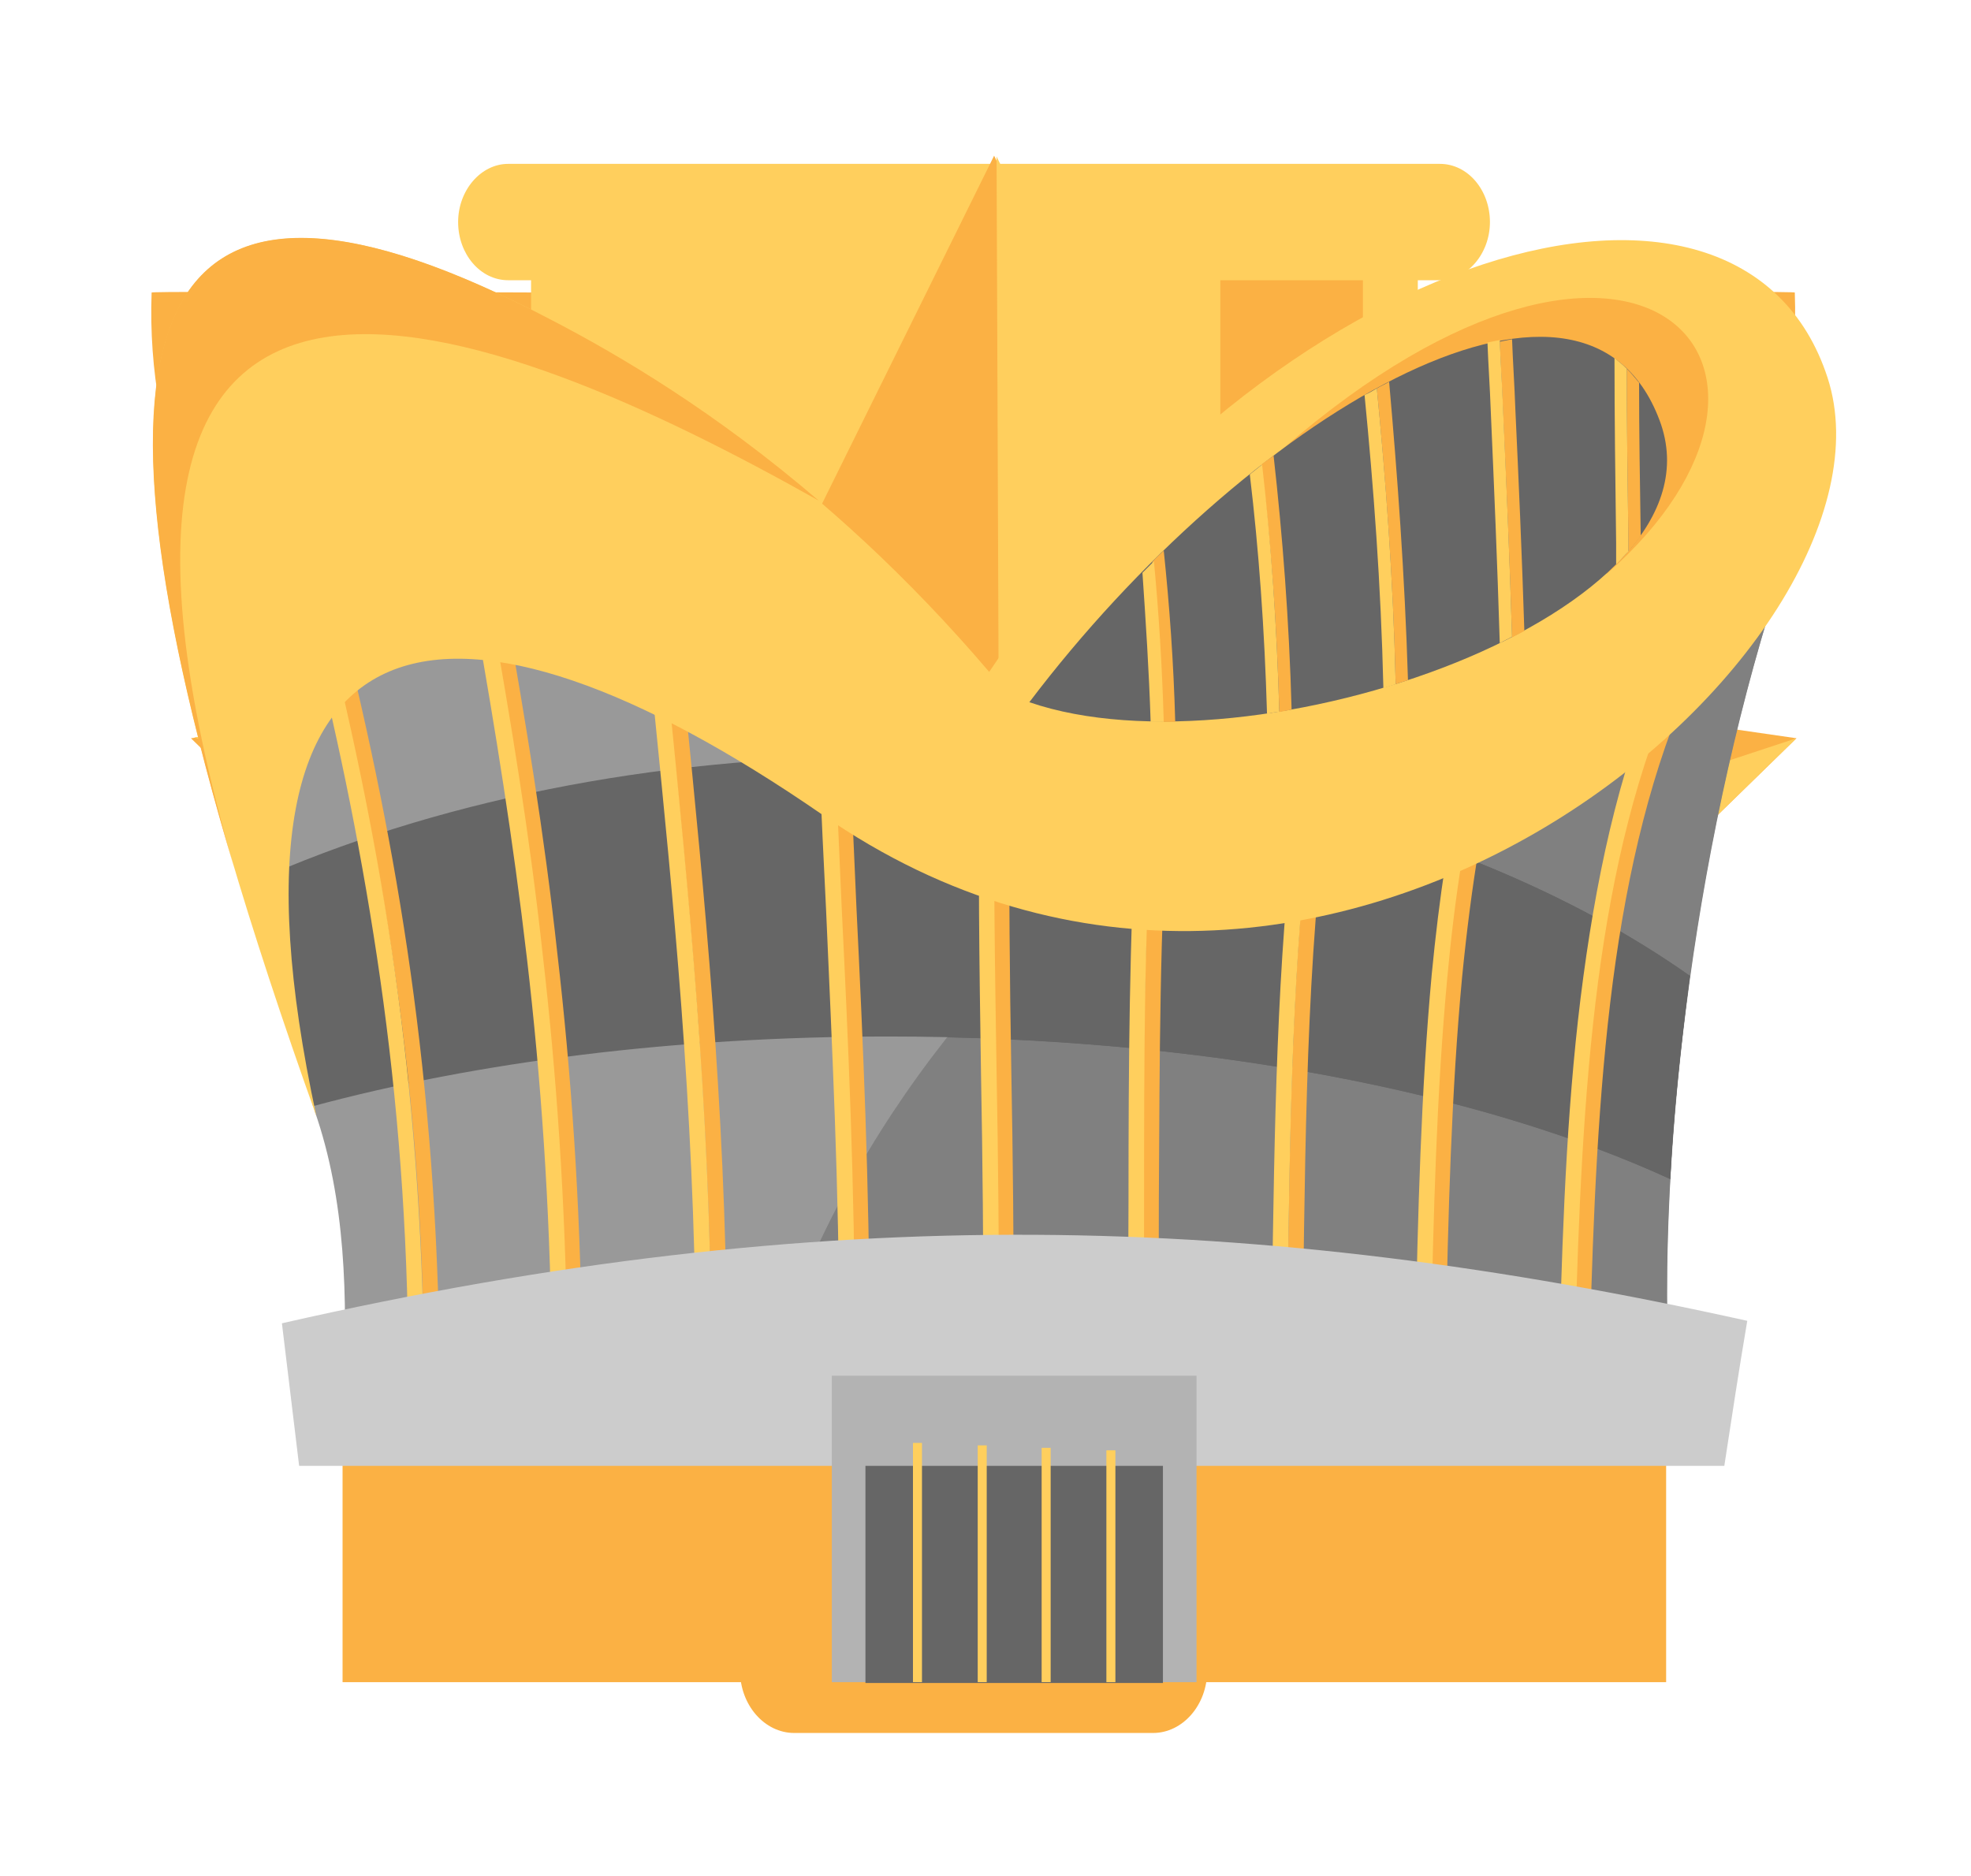 <?xml version="1.0" encoding="utf-8"?>
<!-- Generator: Adobe Illustrator 21.1.0, SVG Export Plug-In . SVG Version: 6.00 Build 0)  -->
<svg version="1.1" id="Layer_1" xmlns="http://www.w3.org/2000/svg" xmlns:xlink="http://www.w3.org/1999/xlink" x="0px" y="0px"
	 viewBox="0 0 240.5 229" style="enable-background:new 0 0 240.5 229;" xml:space="preserve">
<style type="text/css">
	.st0{fill:#FBB144;}
	.st1{fill:#FFCF5D;}
	.st2{fill-rule:evenodd;clip-rule:evenodd;fill:#999999;}
	.st3{fill-rule:evenodd;clip-rule:evenodd;fill:#808080;}
	.st4{fill-rule:evenodd;clip-rule:evenodd;fill:#666666;}
	.st5{fill-rule:evenodd;clip-rule:evenodd;fill:#FBB144;}
	.st6{fill-rule:evenodd;clip-rule:evenodd;fill:#FFCF5D;}
	.st7{fill-rule:evenodd;clip-rule:evenodd;fill:#CCCCCC;}
	.st8{fill-rule:evenodd;clip-rule:evenodd;fill:#B3B3B3;}
</style>
<g id="championship">
	<g>
		<path class="st0" d="M219,35.7c0-0.2-47.5,0-47.5,0s-1,65.3,0,65.3C187.8,101,220.4,74.2,219,35.7z M179.9,81.8c0-8,0-36.8,0-36.8
			s26.7-0.1,26.7,0C207.4,66.7,179.9,85.4,179.9,81.8z"/>
		<path class="st0" d="M18.5,35.7c0-0.2,47.5,0,47.5,0s1,65.3,0,65.3C49.7,101,17.1,74.2,18.5,35.7z M57.6,81.8c0-8,0-36.8,0-36.8
			s-26.7-0.1-26.7,0C30.1,66.7,57.6,85.4,57.6,81.8z"/>
	</g>
	<path class="st0" d="M137.6,199.1h-34v-3.5c6.3-7.3,10.2-17.4,10.2-28.5c0-2.1-0.1-4.2-0.4-6.2h11c-0.3,2-0.4,4.1-0.4,6.2
		C123.9,180.2,129.3,191.8,137.6,199.1z"/>
	<path class="st0" d="M125.2,143.7c-2-0.1-3.9-0.2-5.9-0.2c-2.1-0.1-4.1-0.1-6.2-0.1c-0.9,0-1.8,0-2.6,0c-0.7,0-1.3-0.1-1.9-0.3
		c-0.2,0-0.3,0-0.5,0c0,0,0,0,0,0v13.4c0,6.8,4.8,12.4,10.8,12.4h0c5.9,0,10.8-5.6,10.8-12.4v-12.8
		C128.1,143.8,126.7,143.8,125.2,143.7z"/>
	<path class="st1" d="M150.9,29c-9.9-0.5-19.8-0.9-29.6-1.2c-10.3-0.3-20.7-0.7-31-0.7c-4.4,0-8.8,0.2-13.2,0.2
		c-3.3,0-6.6-0.4-9.8-1.5c-0.8,0-1.7,0-2.5,0c0,0,0,0,0,0v67.4c0,34.4,24.3,62.5,54.1,62.5h0c29.8,0,54.1-28.1,54.1-62.5V28.8
		C165.6,29.5,158.3,29.4,150.9,29z"/>
	<g>
		<path class="st0" d="M148.9,30.3v63.4c0,30.2-17,55.6-39.2,60.9c2.8,0.7,5.7,1,8.7,1h0c26.3,0,47.9-27.9,47.9-61.9V30
			C160.5,30.7,154.7,30.6,148.9,30.3z"/>
	</g>
	<path class="st1" d="M175.7,34.2H62c-3.4,0-6.1-3.2-6.1-7.1l0,0c0-3.9,2.8-7.1,6.1-7.1h113.7c3.4,0,6.1,3.2,6.1,7.1l0,0
		C181.8,31,179,34.2,175.7,34.2z"/>
	<path class="st0" d="M140.7,211.5H96.9c-3.6,0-6.6-3.4-6.6-7.6l0,0c0-4.2,3-7.6,6.6-7.6h43.8c3.6,0,6.6,3.4,6.6,7.6l0,0
		C147.3,208.1,144.3,211.5,140.7,211.5z"/>
</g>
<g id="best-player">
	<polygon class="st0" points="121.3,19 151.5,80.3 219.2,90.1 170.2,137.9 181.8,205.3 121.3,173.5 60.7,205.3 72.3,137.9 
		23.3,90.1 91,80.3 	"/>
	<polygon class="st1" points="170.2,137.9 219.2,90.1 121.9,122.2 	"/>
	<polygon class="st1" points="121.3,173.2 181.7,205.3 121.6,122.4 	"/>
	<polygon class="st1" points="151.9,80.4 121.6,19.1 122,121.5 	"/>
	<polygon class="st1" points="91.4,80.2 23.7,90 121.2,121.3 	"/>
	<polygon class="st1" points="72.3,137.9 60.7,205.3 120.6,122.2 	"/>
</g>
<g id="icon-jersey">
	<path class="st2" d="M38.4,135.6c3.8,10.9,4,22.8,3.5,34.4c54,0.8,108,1.5,162,2.3c-2.6-35.9,5-85.5,20.1-119.6
		c-6.1,6-22.4,19.4-28.5,25.3c-19,8-38,16-57.1,24c-19.3-9.2-38.6-18.5-57.9-27.7c-16.4-6.9-32.8-13.9-49.2-20.8
		c-1,14.2-2,28.4-3,42.5C31.5,109.4,35.3,122.2,38.4,135.6z"/>
	<path class="st3" d="M92.8,170.7l111.1,1.6c-2.1-29.5,2.7-68.3,12.8-100.2c-6.2,0.7-12.3,1.7-18.2,3.1c-1.1,1-2.2,2-3,2.8
		l-51.8,21.8C119.1,117.5,100.9,142.3,92.8,170.7z"/>
	<path class="st4" d="M203.8,143.9c0.4-8.1,1.3-16.4,2.4-24.8c-14.3-10.1-33.2-18-54.9-22.5l-12.8,5.4l-19.8-9.5
		c-3.4-0.2-6.8-0.2-10.3-0.2c-29.1,0-55.9,5.7-77.2,15.2c2.4,9.2,4.9,18.2,7,27.5c20-5.4,44.2-8.5,70.2-8.5
		C146.6,126.5,180.7,133.3,203.8,143.9z"/>
	<path class="st4" d="M203.8,143.9c0.4-8.1,1.3-16.4,2.4-24.8c-14.3-10.1-33.2-18-54.9-22.5l-7.6,3.2c-10.7,7.7-20.2,16.7-28.1,26.8
		C150.8,127.4,182.2,133.9,203.8,143.9z"/>
	<path class="st5" d="M41.1,73.8c3.4,13.4,6.4,27.3,8.6,42.1c2.2,14.8,3.6,30.6,3.9,47.7l-1.9,0.2c-0.2-16.9-1.6-32.4-3.8-47
		c-2.2-14.6-5.1-28.4-8.5-41.6L41.1,73.8L41.1,73.8z M206.6,82.6c-5,10.9-8,23.5-9.8,37.2c-1.8,13.8-2.4,28.6-2.8,43.6h-1.9
		c0.4-15.2,1-30.2,2.9-44.2c1.9-14.1,5-27.2,10.2-38.6L206.6,82.6L206.6,82.6z M183.8,88.4c-2.7,9.4-4.3,19.8-5.4,30.9
		c-1.3,13.9-1.7,28.9-2,44.2l-1.9,0c0.3-15.4,0.7-30.5,2-44.6c1-10.6,2.6-20.7,5-30L183.8,88.4L183.8,88.4z M162.7,93.3
		c-3.1,19.3-3.4,41.8-3.7,65.6l-0.1,4.6l-1.9,0.1l0.1-4.6c0.3-23.5,0.6-45.8,3.6-65.2L162.7,93.3L162.7,93.3z M142.6,98
		c-1.1,14.8-1.1,31.2-1.2,48.5c0,5.5,0,11.2-0.1,17l-1.9,0.1c0-5.7,0.1-11.4,0.1-17c0-17.2,0.1-33.4,1.1-48.2L142.6,98L142.6,98z
		 M123.2,98c-0.1,10.3,0,21.2,0.2,32.7c0.2,10.4,0.3,21.3,0.3,32.8l-1.9,0.1c0-11.2-0.1-22.2-0.3-32.7c-0.2-12.1-0.4-23.6-0.2-34.3
		L123.2,98L123.2,98z M103.4,83.3c0.2,8.7,0.7,17.8,1.1,27.4c0.8,16.3,1.6,33.9,1.6,52.8l-1.9,0.1c0-18.8-0.9-36.3-1.6-52.5
		c-0.5-10.3-1-20-1.2-29.2L103.4,83.3L103.4,83.3z M82.6,75.9c0.3,2.9,0.6,6.3,1,9.8c2.3,23.1,4.9,48.8,5.1,77.8l-1.9,0.2
		c-0.2-28.8-2.8-54.3-5.1-77.3c-0.3-3.2-0.6-6.3-1-9.8L82.6,75.9L82.6,75.9z M61.8,74.8c2.3,13.1,4.6,26.8,6.2,41.5
		c1.7,14.7,2.8,30.4,3,47.2l-1.9,0.2c-0.2-16.7-1.3-32.1-3-46.7c-1.7-14.6-3.9-28.2-6.2-41.2L61.8,74.8z"/>
	<path class="st6" d="M204.8,82.6c-5,10.9-8,23.5-9.8,37.2c-1.8,13.8-2.4,28.6-2.8,43.6h-1.9c0.4-15.2,1-30.2,2.9-44.2
		c1.9-14.1,4.9-27.2,10.2-38.6L204.8,82.6L204.8,82.6z M181.1,91.7c-2.2,8.6-3.6,17.8-4.5,27.6c-1.3,13.9-1.7,28.9-2,44.2l-1.9,0
		c0.3-15.4,0.7-30.5,2-44.6c0.9-9.3,2.2-18.2,4.2-26.5L181.1,91.7L181.1,91.7z M160.1,98.3c-2.4,18.2-2.7,38.8-3,60.6l-0.1,4.6
		l-1.9,0.1l0.1-4.6c0.3-21.5,0.6-41.9,2.9-60L160.1,98.3L160.1,98.3z M140.6,99.8c-1,14.3-1,30-1,46.6c0,5.5,0,11.2-0.1,17l-1.9,0.1
		c0-5.7,0.1-11.4,0.1-17c0-16.6,0.1-32.3,1-46.7L140.6,99.8L140.6,99.8z M121.4,94.7c-0.2,11.3,0,23.3,0.2,36
		c0.2,10.4,0.3,21.3,0.3,32.8l-1.9,0.1c0-11.2-0.1-22.2-0.3-32.7c-0.2-13.4-0.4-26-0.1-37.8L121.4,94.7L121.4,94.7z M101.5,78.4
		c0.2,10.2,0.7,20.9,1.2,32.3c0.8,16.3,1.6,33.9,1.6,52.8l-1.9,0.1c0-18.8-0.9-36.3-1.6-52.5c-0.6-12-1.1-23.3-1.3-33.9l0.5-0.1
		L101.5,78.4L101.5,78.4z M80.7,75.9c0.3,2.9,0.6,6.3,1,9.8c2.3,23.1,4.9,48.8,5.1,77.8l-1.9,0.2c-0.2-28.8-2.8-54.3-5.1-77.3
		c-0.3-3.2-0.6-6.3-1-9.8L80.7,75.9L80.7,75.9z M60,74.8c2.3,13.1,4.6,26.8,6.2,41.5c1.7,14.7,2.8,30.4,3,47.2l-1.9,0.2
		c-0.2-16.7-1.3-32.1-3-46.7c-1.7-14.6-3.9-28.2-6.2-41.2L60,74.8L60,74.8z M39.2,73.8c3.4,13.4,6.4,27.3,8.6,42.1
		c2.2,14.8,3.6,30.6,3.9,47.7l-1.9,0.2c-0.2-16.9-1.6-32.4-3.8-47c-2.2-14.6-5.1-28.4-8.5-41.6L39.2,73.8z"/>
	<path class="st6" d="M38.6,136.2C5.1,42.4,13.4,10.9,67,38.9c13.3,7,33.5,19.4,53.7,43.1c34.7-52.1,91.7-68.5,102.3-35.9
		c10.6,32.7-61.6,95.8-122.7,53.3C55.8,68.7,24.6,71.3,38.6,136.2z"/>
	<path class="st5" d="M28.6,106c-21-70.1-9-91.9,38.4-67.1c8.7,4.5,20.3,11.4,32.9,22.2C60.3,38.8,2.3,15.3,28.6,106z"/>
	<path class="st5" d="M156.5,54.8c43.3-37.6,68.4-10.1,39.6,15.2C182.9,64.9,169.7,59.9,156.5,54.8z"/>
	<path class="st4" d="M125.6,85.7c27.3,9.4,85.8-10.8,76.9-34.4C193.1,26.2,151.7,51.2,125.6,85.7z"/>
	<path class="st5" d="M141.9,88.1c0.5,0,1,0,1.5,0c-0.2-7.3-0.7-14.2-1.4-20.9c-0.5,0.5-1,0.9-1.4,1.4
		C141.2,74.8,141.7,81.3,141.9,88.1L141.9,88.1z M156.1,86.9c0.5-0.1,1-0.2,1.5-0.3c-0.3-10.9-1.1-21.2-2.2-31
		c-0.5,0.4-1,0.7-1.5,1.1C155.1,66.2,155.8,76.2,156.1,86.9L156.1,86.9z M170.3,83.5c0.5-0.2,1-0.3,1.5-0.5
		c-0.4-13-1.3-25.1-2.3-36.4c-0.5,0.3-1,0.5-1.5,0.8C169.1,58.7,170,70.7,170.3,83.5L170.3,83.5z M184.5,77.8c0.5-0.3,1-0.5,1.5-0.8
		c-0.3-9.5-0.7-18.5-1.1-27.1c-0.1-2.9-0.3-5.7-0.4-8.5c-0.5,0.1-1,0.2-1.5,0.3c0.1,2.8,0.3,5.7,0.4,8.6
		C183.8,58.9,184.2,68.1,184.5,77.8L184.5,77.8z M198.7,67.3c0.5-0.6,1.1-1.3,1.5-1.9c-0.1-6.5-0.2-12.7-0.2-18.7
		c-0.5-0.6-1-1.2-1.5-1.7c0,6.8,0.1,14,0.2,21.4L198.7,67.3z"/>
	<path class="st6" d="M140.4,88.1c0.5,0,1,0,1.6,0c-0.2-6.8-0.6-13.3-1.2-19.6c-0.5,0.5-1,1-1.4,1.4
		C139.8,75.8,140.2,81.8,140.4,88.1L140.4,88.1z M154.6,87.1c0.5-0.1,1-0.2,1.5-0.2c-0.3-10.6-1-20.7-2.1-30.2
		c-0.5,0.4-1,0.8-1.5,1.2C153.6,67.1,154.3,76.8,154.6,87.1L154.6,87.1z M168.8,84c0.5-0.2,1-0.3,1.5-0.5
		c-0.3-12.9-1.2-24.9-2.3-36.1c-0.5,0.3-1,0.6-1.5,0.8C167.6,59.4,168.5,71.3,168.8,84L168.8,84z M183,78.5c0.5-0.3,1-0.5,1.5-0.8
		c-0.3-9.7-0.7-19-1.1-27.9c-0.1-2.8-0.3-5.6-0.4-8.3c-0.5,0.1-1,0.2-1.5,0.3c0.1,2.7,0.3,5.5,0.4,8.3
		C182.3,59.2,182.7,68.6,183,78.5L183,78.5z M197.2,68.9c0.5-0.5,1-1.1,1.5-1.6l0-1.1c-0.1-7.4-0.2-14.4-0.2-21.2
		c-0.5-0.5-1-0.9-1.5-1.3c0,7.2,0.1,14.8,0.2,22.6L197.2,68.9z"/>
	<rect x="41.8" y="174.8" class="st5" width="161.5" height="30.5"/>
	<path class="st7" d="M36.5,178.9c60.8,0,113.1,0,173.9,0c0.9-5.9,1.8-11.8,2.8-17.7c-59.9-13.3-112.5-14.8-178.8,0.3L36.5,178.9z"
		/>
	<rect x="101.5" y="167.9" class="st8" width="44.5" height="37.4"/>
	<rect x="105.6" y="178.9" class="st4" width="36.3" height="26.5"/>
	<rect x="111.4" y="176.1" class="st6" width="1.1" height="29.2"/>
	<g>
		<path class="st6" d="M119.3,176.4c0.4,0,0.7,0,1.1,0c0,9.6,0,19.3,0,28.9c-0.4,0-0.7,0-1.1,0C119.3,195.7,119.3,186,119.3,176.4z"
			/>
		<path class="st6" d="M127.1,176.7c0.4,0,0.7,0,1.1,0c0,9.5,0,19.1,0,28.6c-0.4,0-0.7,0-1.1,0C127.1,195.8,127.1,186.3,127.1,176.7
			z"/>
	</g>
	<rect x="135" y="177" class="st6" width="1.1" height="28.3"/>
</g>
</svg>
